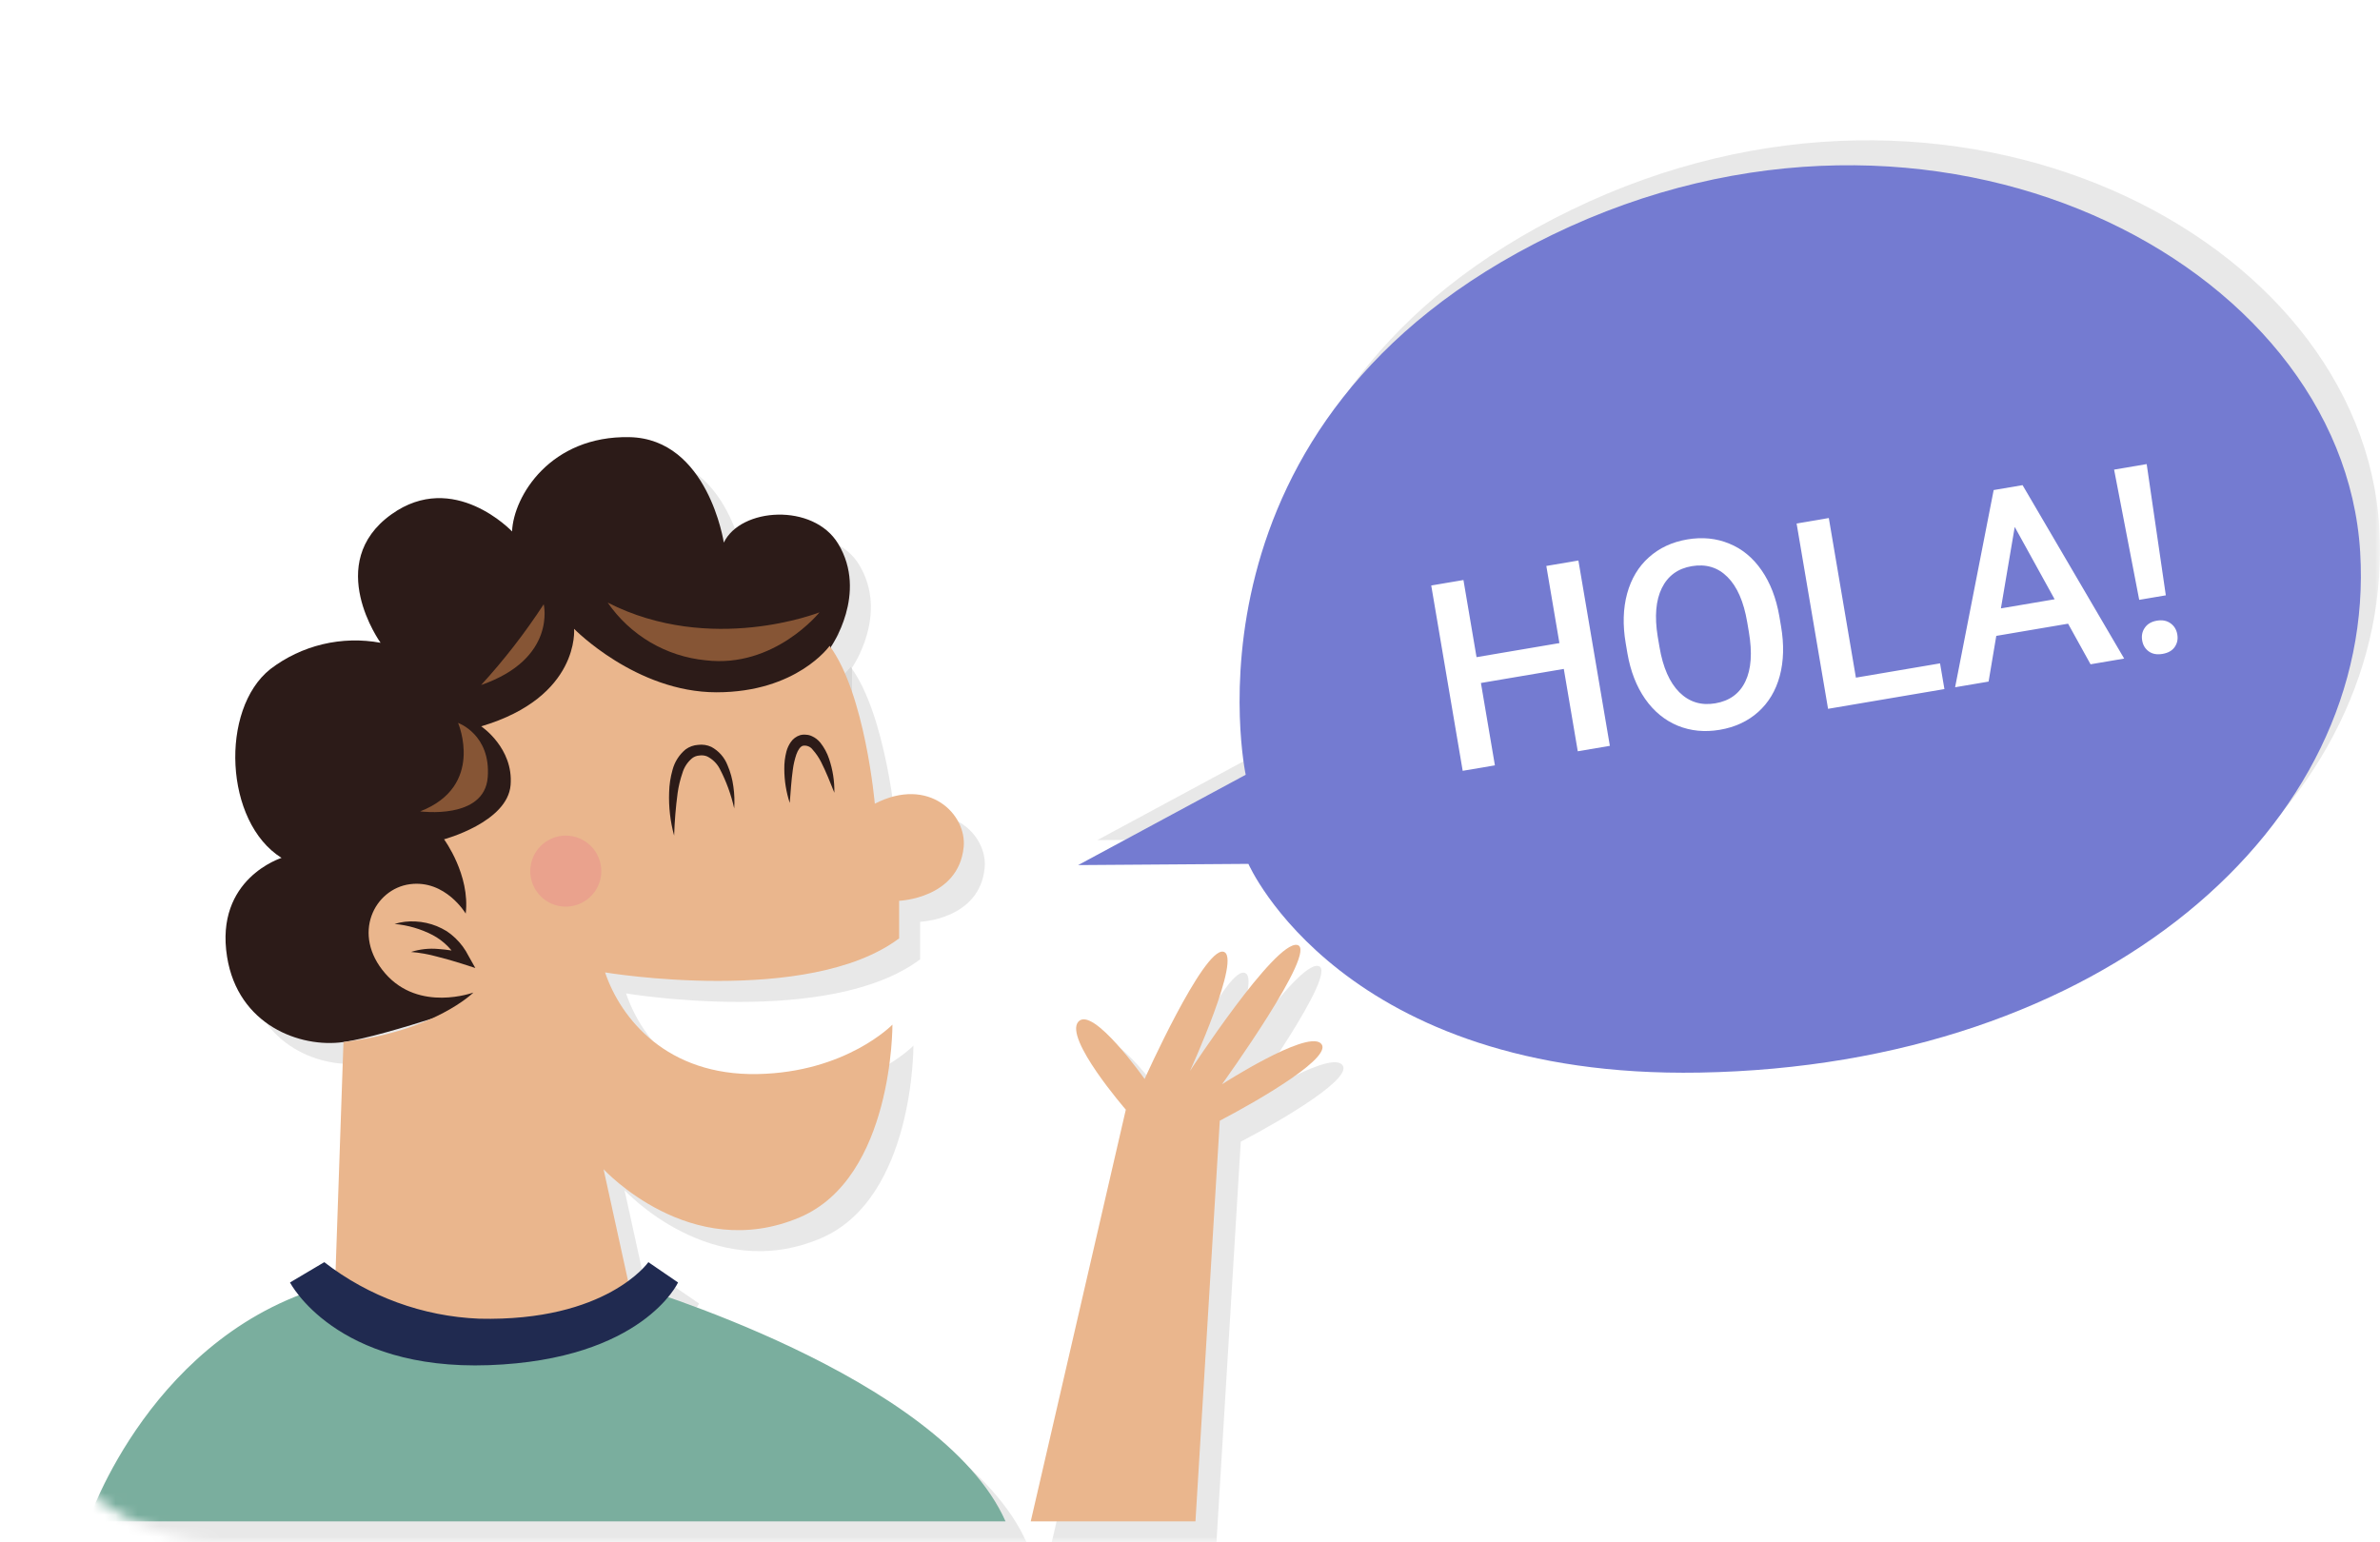 <svg width="216" height="140" viewBox="0 0 216 140" fill="none" xmlns="http://www.w3.org/2000/svg">
<mask id="mask0" mask-type="alpha" maskUnits="userSpaceOnUse" x="0" y="0" width="216" height="140">
<rect width="216" height="140" rx="20" fill="#C4C4C4"/>
</mask>
<g mask="url(#mask0)">
<g clip-path="url(#clip0)">
<g style="mix-blend-mode:multiply" opacity="0.3">
<g style="mix-blend-mode:multiply" opacity="0.3">
<path d="M99.584 76.259L114.789 68.061C114.789 68.061 107.904 35.884 142.608 19.051C177.313 2.218 214.353 21.498 215.936 47.857C217.428 72.69 192.59 94.451 155.981 95.094C123.538 95.665 115.034 76.149 115.034 76.149L99.584 76.259Z" fill="black"/>
</g>
</g>
<g filter="url(#filter0_d)">
<path d="M97.85 74.524L113.055 66.326C113.055 66.326 106.17 34.149 140.874 17.316C175.579 0.483 212.619 19.763 214.202 46.122C215.694 70.955 190.856 92.716 154.248 93.36C121.804 93.93 113.301 74.414 113.301 74.414L97.85 74.524Z" fill="#747BD1"/>
</g>
<g style="mix-blend-mode:multiply" opacity="0.3">
<g style="mix-blend-mode:multiply" opacity="0.3">
<path d="M67.597 51.158C67.597 51.158 66.169 41.726 59.025 41.586C51.881 41.445 48.517 46.914 48.377 50.145C48.377 50.145 43.089 44.535 37.427 48.595C31.238 53.031 36.445 60.252 36.445 60.252C34.704 59.928 32.913 59.974 31.19 60.385C29.467 60.796 27.849 61.564 26.441 62.639C21.843 66.291 22.264 76.545 27.46 79.776C27.46 79.776 21.378 81.654 22.514 88.761C23.506 94.961 29.145 97.055 33.077 96.493C37.008 95.931 46.978 92.419 46.978 92.419L54.842 77.809L68.681 67.414L77.324 64.323V60.611C77.324 60.611 80.705 55.778 77.972 51.259C75.727 47.546 69.118 47.968 67.597 51.158Z" fill="black"/>
</g>
<g style="mix-blend-mode:multiply" opacity="0.3">
<path d="M59.647 121.549L56.683 108.037C56.683 108.037 64.573 116.62 74.489 112.404C82.985 108.791 82.899 94.913 82.899 94.913C82.899 94.913 78.702 99.245 70.657 99.399C62.437 99.556 58.247 94.382 56.819 90.173C56.819 90.173 75.263 93.262 83.507 87.081V83.671C83.507 83.671 88.903 83.471 89.364 78.792C89.656 75.827 86.215 72.33 81.3 74.859C81.3 74.859 80.428 64.885 77.198 60.53C77.198 60.53 74.235 64.745 66.933 64.745C59.631 64.745 54.007 58.985 54.007 58.985C54.007 58.985 54.565 65.166 45.578 67.835C45.578 67.835 48.525 69.802 48.244 73.173C47.963 76.545 42.205 78.09 42.205 78.09C42.205 78.09 44.592 81.321 44.17 84.833C44.17 84.833 42.345 81.742 39.115 82.164C35.886 82.585 33.779 86.71 36.868 90.267C39.958 93.823 44.872 91.997 44.872 91.997C44.872 91.997 41.362 95.509 33.077 96.493L32.234 120.936C32.234 120.936 41.985 128.062 59.647 121.549Z" fill="black"/>
</g>
<g style="mix-blend-mode:multiply" opacity="0.3">
<path d="M56.475 80.978C56.475 81.615 56.286 82.239 55.932 82.769C55.578 83.299 55.075 83.712 54.486 83.956C53.897 84.2 53.249 84.264 52.624 84.14C51.999 84.015 51.425 83.708 50.974 83.257C50.523 82.807 50.217 82.232 50.092 81.607C49.968 80.981 50.032 80.333 50.276 79.744C50.52 79.155 50.932 78.651 51.462 78.297C51.992 77.943 52.615 77.754 53.253 77.754C54.108 77.754 54.927 78.094 55.532 78.698C56.136 79.303 56.475 80.123 56.475 80.978Z" fill="black"/>
</g>
<g style="mix-blend-mode:multiply" opacity="0.3">
<path d="M63.086 77.754C62.736 76.474 62.583 75.148 62.632 73.822C62.649 73.138 62.752 72.459 62.939 71.8C63.128 71.066 63.544 70.41 64.129 69.928C64.462 69.684 64.859 69.541 65.271 69.516C65.677 69.465 66.09 69.528 66.462 69.701C67.13 70.059 67.649 70.644 67.926 71.349C68.197 71.973 68.378 72.632 68.464 73.306C68.559 73.962 68.584 74.626 68.539 75.287C68.261 74.041 67.823 72.837 67.234 71.705C66.982 71.213 66.579 70.814 66.085 70.566C65.861 70.475 65.616 70.447 65.377 70.485C65.135 70.499 64.904 70.586 64.714 70.735C64.291 71.09 63.984 71.563 63.833 72.094C63.633 72.679 63.489 73.282 63.403 73.895C63.233 75.175 63.127 76.463 63.086 77.754Z" fill="black"/>
</g>
<g style="mix-blend-mode:multiply" opacity="0.3">
<path d="M73.58 74.791C73.255 73.799 73.088 72.762 73.086 71.718C73.077 71.172 73.143 70.628 73.283 70.1C73.363 69.805 73.493 69.525 73.667 69.274C73.872 68.97 74.174 68.745 74.524 68.636C74.704 68.589 74.892 68.576 75.076 68.598C75.257 68.607 75.433 68.652 75.596 68.731C75.891 68.864 76.152 69.064 76.356 69.317C76.703 69.755 76.97 70.251 77.147 70.781C77.485 71.772 77.648 72.815 77.629 73.863C77.244 72.902 76.874 71.959 76.432 71.089C76.226 70.677 75.965 70.294 75.657 69.951C75.56 69.819 75.428 69.716 75.277 69.653C75.126 69.591 74.96 69.57 74.798 69.594C74.561 69.635 74.325 69.967 74.178 70.391C74.026 70.84 73.919 71.302 73.859 71.772C73.722 72.748 73.664 73.759 73.58 74.791Z" fill="black"/>
</g>
<g style="mix-blend-mode:multiply" opacity="0.3">
<path d="M9.905 140C9.905 140 15.713 122.629 32.343 118.414C32.343 118.414 36.375 122.972 45.576 123.056C54.778 123.14 58.932 118.465 58.932 118.465C58.932 118.465 87.296 126.726 93.163 140H9.905Z" fill="black"/>
</g>
<g style="mix-blend-mode:multiply" opacity="0.3">
<path d="M31.335 116.473L28.225 118.317C28.225 118.317 32.339 126.325 46.285 125.822C60.233 125.318 63.443 118.317 63.443 118.317L60.748 116.473C60.748 116.473 56.971 121.886 45.382 121.604C40.281 121.394 35.371 119.601 31.335 116.473Z" fill="black"/>
</g>
<g style="mix-blend-mode:multiply" opacity="0.3">
<path d="M95.451 140L104.08 102.629C104.08 102.629 98.461 96.156 99.766 94.65C101.07 93.144 105.786 99.846 105.786 99.846C105.786 99.846 111.104 87.989 112.91 88.29C114.716 88.591 109.9 99.125 109.9 99.125C109.9 99.125 117.626 87.277 119.633 87.679C121.639 88.08 112.81 100.325 112.81 100.325C112.81 100.325 120.335 95.477 121.74 96.581C123.144 97.685 116.516 101.585 112.609 103.633L110.402 140H95.451Z" fill="black"/>
</g>
<g style="mix-blend-mode:multiply" opacity="0.3">
<path d="M37.713 85.773C38.33 85.584 38.975 85.508 39.618 85.549C40.278 85.581 40.928 85.723 41.541 85.97C41.852 86.099 42.153 86.251 42.441 86.425C42.724 86.613 42.989 86.826 43.234 87.06C43.725 87.529 44.13 88.078 44.432 88.685L45.044 89.772L43.851 89.388C43.113 89.151 42.339 88.928 41.572 88.738C40.799 88.524 40.008 88.382 39.209 88.316C40.005 88.062 40.845 87.97 41.678 88.045C42.507 88.102 43.33 88.234 44.135 88.439L43.554 89.142C43.273 88.648 42.929 88.192 42.53 87.788C42.129 87.383 41.668 87.042 41.164 86.776C40.09 86.221 38.918 85.88 37.713 85.773Z" fill="black"/>
</g>
<g style="mix-blend-mode:multiply" opacity="0.3">
<path d="M57.057 56.605C58.068 58.072 59.386 59.3 60.921 60.204C62.455 61.109 64.168 61.667 65.941 61.84C72.184 62.588 76.281 57.487 76.281 57.487C76.281 57.487 66.45 61.392 57.057 56.605Z" fill="black"/>
</g>
<g style="mix-blend-mode:multiply" opacity="0.3">
<path d="M51.251 56.755C51.251 56.755 52.449 61.691 45.571 64.084C47.66 61.799 49.56 59.348 51.251 56.755Z" fill="black"/>
</g>
<g style="mix-blend-mode:multiply" opacity="0.3">
<path d="M40.039 75.555C40.039 75.555 45.87 76.349 46.169 72.46C46.468 68.571 43.478 67.524 43.478 67.524C43.478 67.524 45.946 73.254 40.039 75.555Z" fill="black"/>
</g>
</g>
<path d="M65.691 49.253C65.691 49.253 64.264 39.82 57.12 39.68C49.976 39.539 46.612 45.008 46.472 48.239C46.472 48.239 41.184 42.63 35.522 46.689C29.333 51.125 34.54 58.346 34.54 58.346C32.799 58.023 31.009 58.068 29.285 58.479C27.562 58.89 25.944 59.658 24.536 60.733C19.937 64.385 20.359 74.639 25.555 77.871C25.555 77.871 19.472 79.748 20.609 86.856C21.601 93.055 27.24 95.149 31.172 94.587C35.103 94.025 45.073 90.513 45.073 90.513L52.937 75.903L66.776 65.508L75.419 62.417V58.705C75.419 58.705 78.8 53.872 76.067 49.353C73.822 45.64 67.213 46.062 65.691 49.253Z" fill="#2C1B18"/>
<path d="M57.742 119.643L54.778 106.132C54.778 106.132 62.668 114.714 72.584 110.498C81.08 106.885 80.994 93.007 80.994 93.007C80.994 93.007 76.797 97.339 68.752 97.493C60.532 97.65 56.342 92.477 54.914 88.267C54.914 88.267 73.358 91.356 81.602 85.175V81.765C81.602 81.765 86.998 81.565 87.459 76.887C87.751 73.921 84.31 70.425 79.395 72.953C79.395 72.953 78.523 62.979 75.293 58.624C75.293 58.624 72.33 62.839 65.028 62.839C57.726 62.839 52.102 57.079 52.102 57.079C52.102 57.079 52.66 63.26 43.673 65.929C43.673 65.929 46.62 67.896 46.339 71.267C46.058 74.639 40.3 76.184 40.3 76.184C40.3 76.184 42.687 79.415 42.266 82.927C42.266 82.927 40.44 79.837 37.21 80.258C33.98 80.68 31.874 84.804 34.963 88.361C38.053 91.918 42.967 90.091 42.967 90.091C42.967 90.091 39.457 93.603 31.172 94.587L30.329 119.03C30.329 119.03 40.08 126.156 57.742 119.643Z" fill="#EAB68D"/>
<path d="M54.57 79.072C54.57 79.71 54.382 80.333 54.027 80.863C53.673 81.393 53.17 81.806 52.581 82.05C51.992 82.294 51.344 82.358 50.719 82.234C50.094 82.11 49.52 81.802 49.069 81.352C48.618 80.901 48.312 80.326 48.187 79.701C48.063 79.076 48.127 78.427 48.371 77.838C48.614 77.249 49.028 76.746 49.557 76.391C50.087 76.037 50.711 75.848 51.348 75.848C52.203 75.848 53.022 76.188 53.627 76.792C54.231 77.397 54.57 78.217 54.57 79.072Z" fill="#EAA28D"/>
<path d="M61.181 75.848C60.831 74.568 60.678 73.243 60.727 71.916C60.744 71.232 60.847 70.553 61.033 69.894C61.223 69.16 61.639 68.505 62.224 68.022C62.557 67.778 62.953 67.635 63.366 67.611C63.772 67.559 64.185 67.623 64.557 67.795C65.225 68.153 65.744 68.738 66.021 69.444C66.291 70.067 66.473 70.726 66.559 71.4C66.654 72.056 66.679 72.72 66.634 73.381C66.356 72.135 65.918 70.931 65.329 69.799C65.077 69.307 64.674 68.908 64.18 68.661C63.956 68.569 63.711 68.541 63.472 68.579C63.23 68.593 62.999 68.68 62.809 68.829C62.386 69.184 62.08 69.657 61.928 70.188C61.728 70.773 61.584 71.377 61.498 71.99C61.328 73.27 61.222 74.557 61.181 75.848Z" fill="#2C1B18"/>
<path d="M71.675 72.885C71.35 71.893 71.183 70.856 71.181 69.813C71.172 69.267 71.238 68.722 71.378 68.194C71.458 67.899 71.588 67.62 71.762 67.368C71.967 67.064 72.269 66.839 72.619 66.73C72.799 66.683 72.987 66.67 73.171 66.693C73.352 66.701 73.528 66.746 73.691 66.825C73.986 66.958 74.247 67.159 74.451 67.411C74.798 67.849 75.065 68.345 75.242 68.875C75.58 69.867 75.743 70.909 75.724 71.957C75.339 70.996 74.969 70.053 74.527 69.183C74.321 68.771 74.06 68.388 73.752 68.045C73.655 67.913 73.523 67.81 73.372 67.748C73.221 67.685 73.055 67.664 72.893 67.689C72.656 67.729 72.419 68.061 72.273 68.485C72.121 68.934 72.014 69.397 71.954 69.867C71.817 70.842 71.759 71.853 71.675 72.885Z" fill="#2C1B18"/>
<path d="M8 138.094C8 138.094 13.808 120.724 30.438 116.508C30.438 116.508 34.47 121.066 43.671 121.15C52.873 121.234 57.027 116.559 57.027 116.559C57.027 116.559 85.391 124.82 91.258 138.094H8Z" fill="#7AAE9E"/>
<path d="M29.43 114.567L26.32 116.412C26.32 116.412 30.433 124.419 44.38 123.916C58.327 123.413 61.538 116.412 61.538 116.412L58.843 114.567C58.843 114.567 55.066 119.981 43.477 119.698C38.376 119.488 33.466 117.695 29.43 114.567Z" fill="#202A50"/>
<path d="M93.546 138.094L102.175 100.723C102.175 100.723 96.556 94.25 97.861 92.745C99.165 91.239 103.881 97.94 103.881 97.94C103.881 97.94 109.199 86.083 111.005 86.384C112.811 86.686 107.995 97.219 107.995 97.219C107.995 97.219 115.721 85.371 117.728 85.773C119.734 86.175 110.905 98.419 110.905 98.419C110.905 98.419 118.43 93.571 119.835 94.675C121.239 95.779 114.611 99.68 110.704 101.727L108.496 138.094H93.546Z" fill="#EAB68D"/>
<path d="M35.808 83.867C36.425 83.679 37.07 83.603 37.713 83.643C38.373 83.675 39.023 83.818 39.636 84.064C39.947 84.193 40.248 84.346 40.536 84.52C40.819 84.707 41.084 84.92 41.329 85.155C41.819 85.623 42.225 86.173 42.527 86.779L43.139 87.867L41.946 87.482C41.208 87.245 40.434 87.022 39.667 86.832C38.894 86.618 38.103 86.476 37.303 86.41C38.1 86.156 38.94 86.064 39.773 86.139C40.602 86.196 41.425 86.328 42.23 86.534L41.649 87.237C41.368 86.742 41.024 86.287 40.625 85.882C40.224 85.478 39.763 85.136 39.259 84.87C38.185 84.316 37.013 83.975 35.808 83.867Z" fill="#2C1B18"/>
<path d="M55.152 54.699C56.163 56.166 57.482 57.394 59.016 58.299C60.55 59.203 62.264 59.761 64.036 59.934C70.28 60.682 74.376 55.581 74.376 55.581C74.376 55.581 64.545 59.486 55.152 54.699Z" fill="#865535"/>
<path d="M49.346 54.849C49.346 54.849 50.544 59.785 43.666 62.178C45.755 59.894 47.655 57.442 49.346 54.849Z" fill="#865535"/>
<path d="M38.134 73.649C38.134 73.649 43.965 74.444 44.264 70.555C44.563 66.665 41.573 65.618 41.573 65.618C41.573 65.618 44.041 71.349 38.134 73.649Z" fill="#865535"/>
<path d="M146.105 67.7L143.193 68.194L141.925 60.719L134.403 61.995L135.672 69.471L132.749 69.967L129.894 53.145L132.817 52.649L134.005 59.65L141.527 58.374L140.339 51.372L143.25 50.878L146.105 67.7ZM161.643 56.862C161.923 58.51 161.884 60.007 161.526 61.351C161.166 62.688 160.512 63.781 159.562 64.632C158.62 65.473 157.459 66.011 156.08 66.245C154.717 66.476 153.444 66.352 152.261 65.871C151.084 65.381 150.098 64.57 149.304 63.437C148.517 62.303 147.983 60.931 147.702 59.323L147.541 58.375C147.263 56.735 147.306 55.238 147.671 53.884C148.043 52.529 148.701 51.431 149.644 50.59C150.593 49.739 151.753 49.197 153.124 48.965C154.495 48.732 155.764 48.858 156.932 49.341C158.106 49.815 159.087 50.623 159.875 51.765C160.662 52.9 161.198 54.287 161.484 55.926L161.643 56.862ZM158.571 56.48C158.255 54.616 157.658 53.247 156.781 52.374C155.911 51.499 154.83 51.172 153.536 51.391C152.272 51.605 151.367 52.27 150.819 53.385C150.278 54.492 150.153 55.951 150.445 57.764L150.61 58.734C150.923 60.583 151.524 61.951 152.412 62.838C153.307 63.724 154.394 64.059 155.672 63.842C156.966 63.622 157.876 62.961 158.402 61.857C158.936 60.752 159.042 59.253 158.72 57.358L158.571 56.48ZM168.435 61.51L176.072 60.214L176.468 62.548L165.908 64.34L163.053 47.518L165.976 47.022L168.435 61.51ZM187.692 56.613L181.175 57.719L180.477 61.867L177.438 62.383L180.938 44.483L183.561 44.037L192.781 59.779L189.731 60.297L187.692 56.613ZM181.596 55.223L186.471 54.396L182.849 47.831L181.596 55.223ZM196.562 54.038L194.147 54.448L191.868 42.628L194.825 42.126L196.562 54.038ZM194.416 58.135C194.341 57.696 194.422 57.31 194.659 56.976C194.894 56.635 195.259 56.423 195.751 56.339C196.244 56.255 196.658 56.336 196.993 56.58C197.326 56.817 197.53 57.155 197.605 57.594C197.677 58.017 197.598 58.395 197.369 58.727C197.14 59.059 196.772 59.268 196.263 59.355C195.755 59.441 195.338 59.365 195.012 59.127C194.687 58.889 194.488 58.558 194.416 58.135Z" fill="white"/>
</g>
</g>
<defs>
<filter id="filter0_d" x="93.85" y="11" width="124.416" height="90.372" filterUnits="userSpaceOnUse" color-interpolation-filters="sRGB">
<feFlood flood-opacity="0" result="BackgroundImageFix"/>
<feColorMatrix in="SourceAlpha" type="matrix" values="0 0 0 0 0 0 0 0 0 0 0 0 0 0 0 0 0 0 127 0"/>
<feOffset dy="4"/>
<feGaussianBlur stdDeviation="2"/>
<feColorMatrix type="matrix" values="0 0 0 0 0 0 0 0 0 0 0 0 0 0 0 0 0 0 0.25 0"/>
<feBlend mode="normal" in2="BackgroundImageFix" result="effect1_dropShadow"/>
<feBlend mode="normal" in="SourceGraphic" in2="effect1_dropShadow" result="shape"/>
</filter>
<clipPath id="clip0">
<rect x="8" y="11" width="208" height="129" fill="white"/>
</clipPath>
</defs>
</svg>
